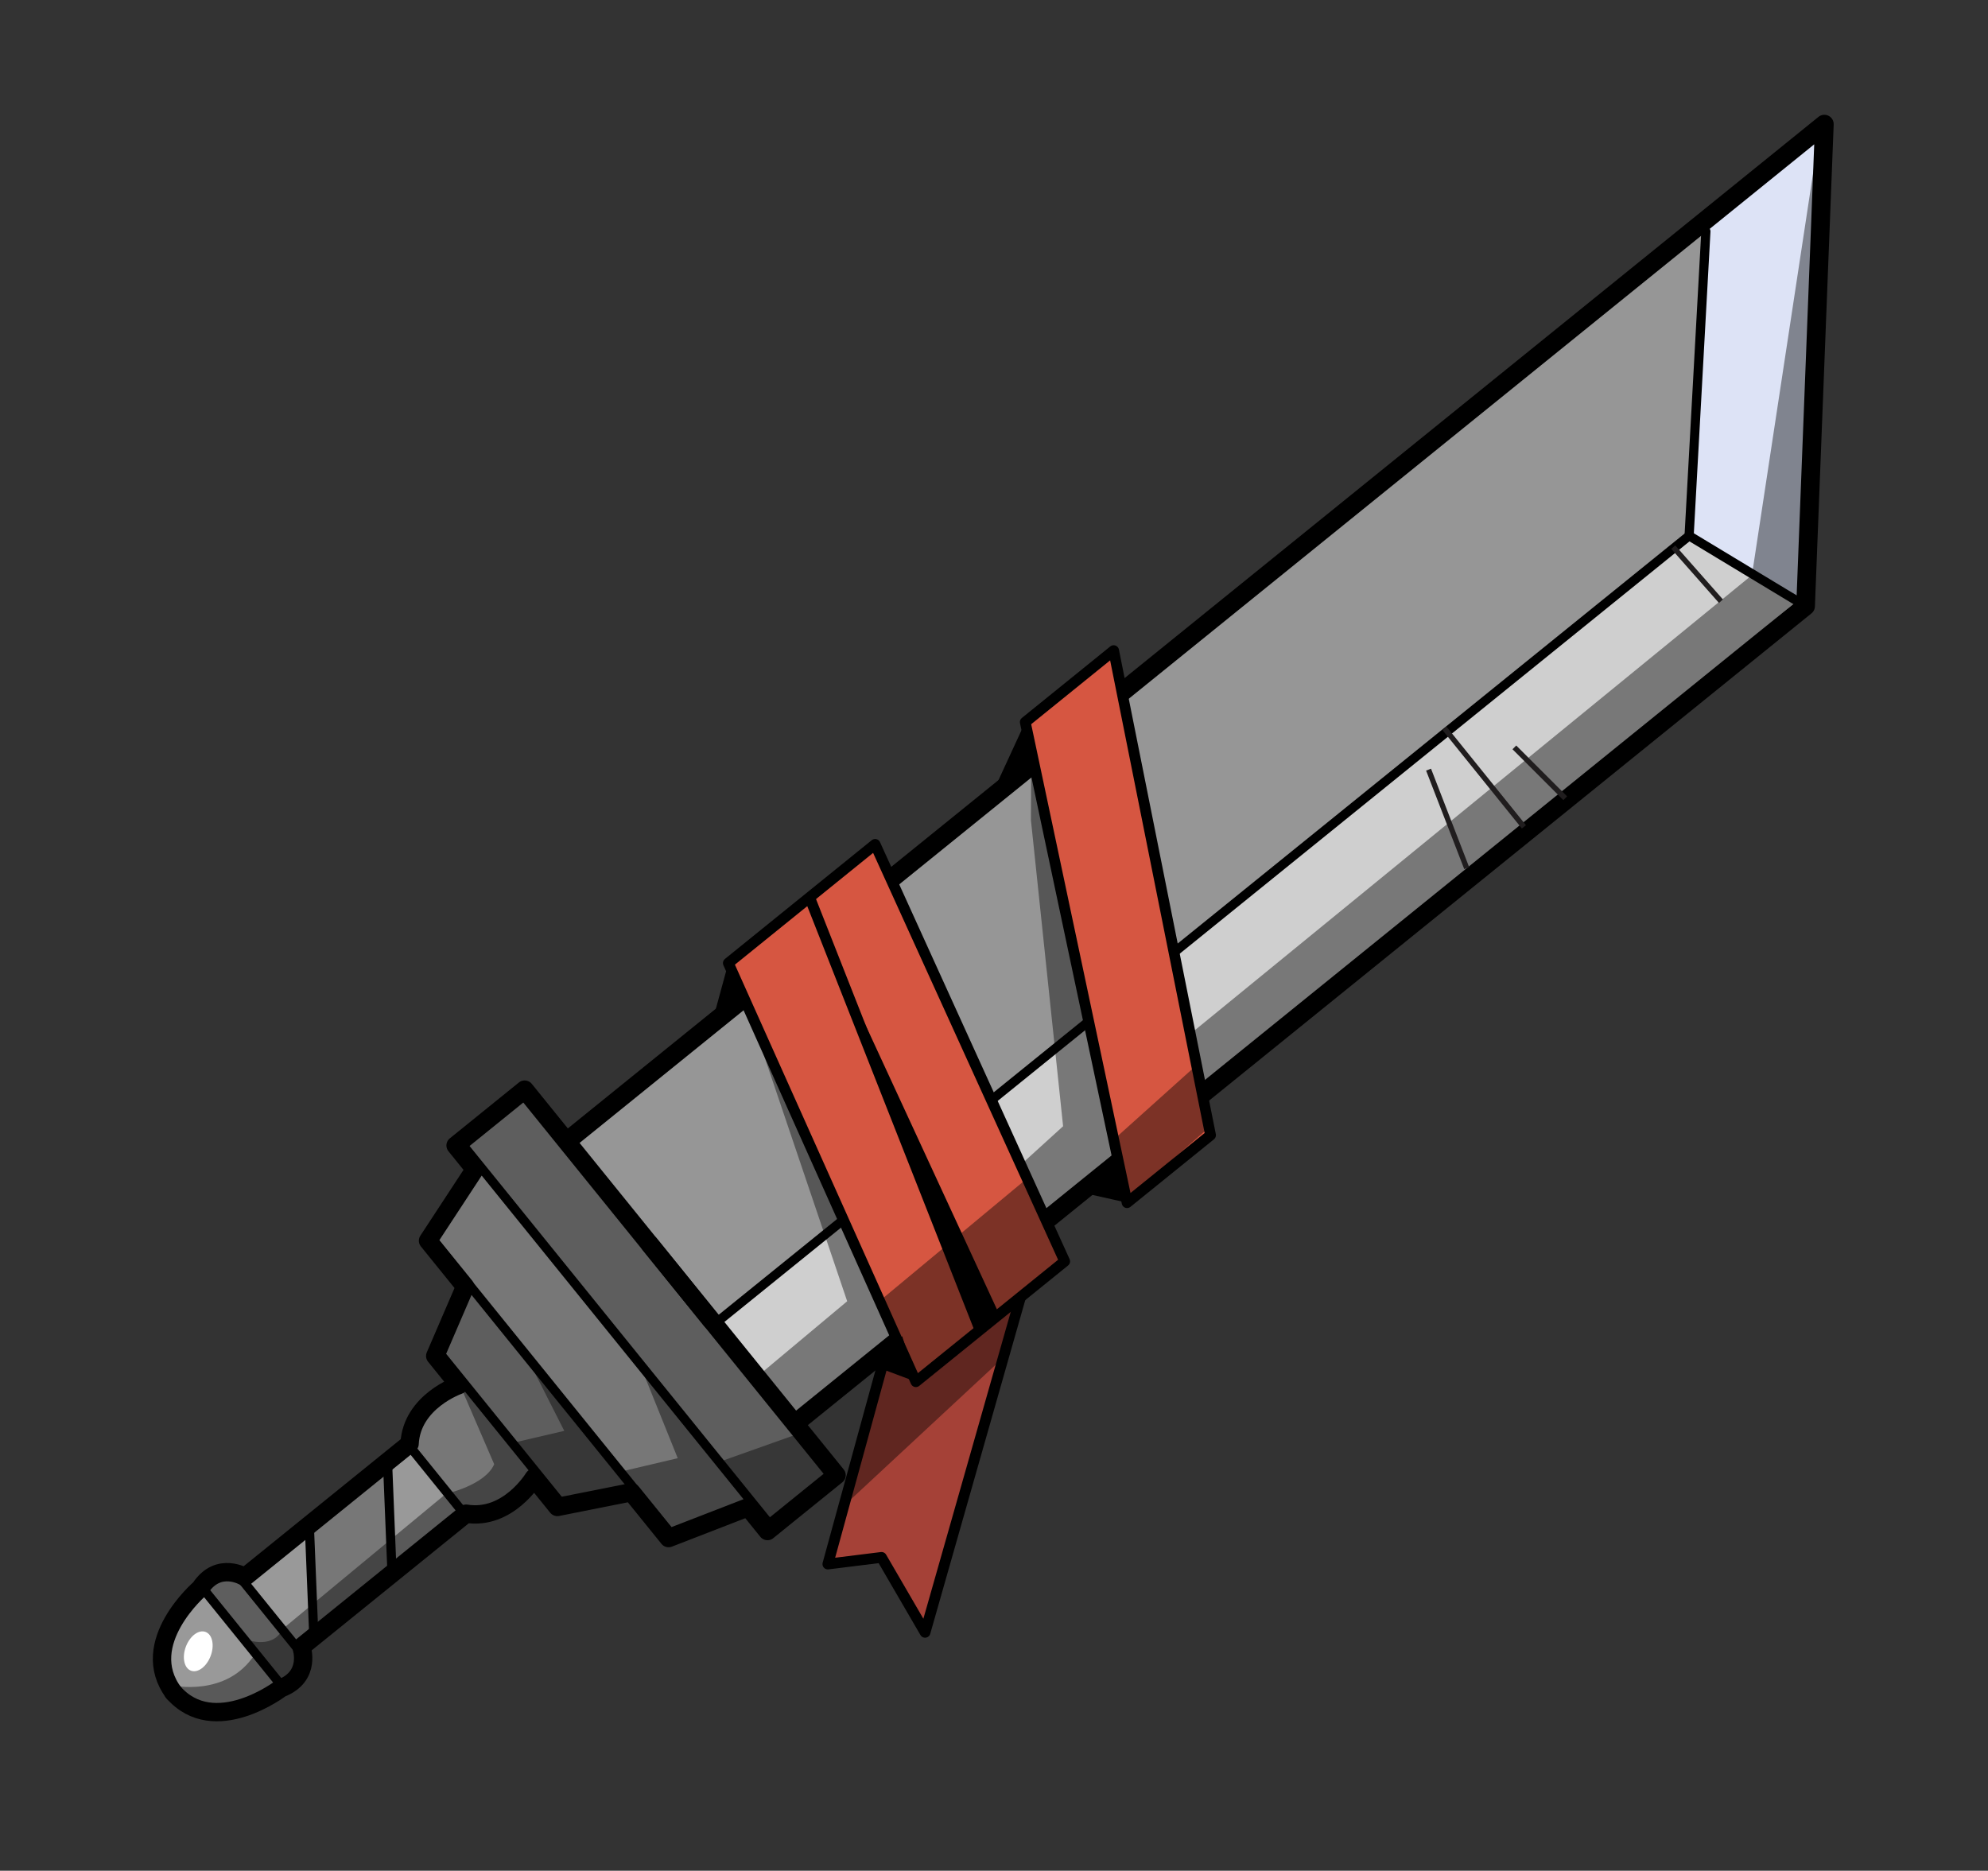 <?xml version="1.0" encoding="UTF-8"?><svg xmlns="http://www.w3.org/2000/svg" width="13.269cm" height="12.487cm" viewBox="0 0 376.126 353.951"><rect x="0" y="0" width="376.126" height="353.951" fill="#333333" stroke="none"/><defs><style>.cls-1{fill:#a54137;}.cls-1,.cls-2,.cls-3{stroke-width:2.031px;}.cls-1,.cls-2,.cls-3,.cls-4,.cls-5,.cls-6{stroke:#000;stroke-linecap:round;stroke-linejoin:round;}.cls-2{fill:#d65641;}.cls-3{fill:#f2de89;}.cls-7{stroke:#201d1e;stroke-miterlimit:10;}.cls-7,.cls-4,.cls-5,.cls-6{fill:none;}.cls-4{stroke-width:1.737px;}.cls-5{stroke-width:3.473px;}.cls-6{stroke-width:3.533px;}.cls-8,.cls-9,.cls-10,.cls-11,.cls-12,.cls-13,.cls-14,.cls-15,.cls-16{stroke-width:0px;}.cls-17{isolation:isolate;}.cls-9{mix-blend-mode:multiply;opacity:.42;}.cls-10{fill:#777;}.cls-11{fill:#5e5e5e;}.cls-12{fill:#dde3f6;}.cls-13{fill:#cfcfcf;}.cls-14{fill:#969696;}.cls-15{fill:#999;}.cls-16{fill:#fff;}</style></defs><g class="cls-17"><g id="Layer_7"><polygon class="cls-1" points="170.019 247.117 156.628 295.927 166.778 294.666 175.023 308.849 198.807 225.32 170.019 247.117"/><polygon class="cls-11" points="87.622 216.296 99.642 206.574 158.25 279.03 145.892 289.027 87.622 216.296"/><polygon class="cls-10" points="90.804 219.883 82.111 234.757 127.025 290.284 142.396 284.013 90.804 219.883"/><path class="cls-10" d="M88.207,261.816l14.01,17.321s-2.567,4.305-7.817,5.686-6.991,1.197-6.991,1.197l-9.148-11.703s-.518-10.087,9.945-12.502Z"/><polygon class="cls-11" points="89.46 243.291 121.061 282.36 105.339 284.57 82.959 256.509 89.46 243.291"/><polygon class="cls-15" points="78.262 274.317 88.244 286.658 74.785 297.545 73.369 277.552 78.262 274.317"/><polygon class="cls-10" points="58.813 290.125 73.749 276.049 74.785 297.545 60.125 309.004 58.813 290.125"/><polygon class="cls-15" points="58.51 289.016 60.125 309.004 56.371 311.663 46.256 299.158 58.51 289.016"/><path class="cls-11" d="M38.704,300.41s1.855-2.9,4.643-2.915,3.787,2.258,3.787,2.258l9.237,11.91s1.798,3.809.073,5.485-3.256,1.514-3.256,1.514l-14.483-18.251Z"/><path class="cls-15" d="M38.704,300.41l14.483,18.251s-5.313,4.857-11.365,4.992c-6.052.135-18.097-7.486-3.118-23.243Z"/><ellipse class="cls-16" cx="37.511" cy="312.437" rx="3.919" ry="2.504" transform="translate(-267.994 236.997) rotate(-69.283)"/><polygon class="cls-14" points="108.051 215.223 323.129 41.725 319.95 101.484 135.156 250.486 108.051 215.223"/><polyline class="cls-13" points="135.156 250.486 319.95 101.484 342.456 114.104 151.234 269.732 136.289 251.256"/><polygon class="cls-12" points="322.53 42.827 319.95 101.484 342.456 114.104 344.236 24.791 322.53 42.827"/><polyline class="cls-6" points="107.572 215.662 345.164 23.481 341.613 114.681 150.901 268.942"/><path class="cls-5" d="M134.624,249.877l-35.359-43.714-13.068,10.57,3.644,4.505-8.856,13.511,7.018,8.676-5.66,13.135,4.454,5.506s-8.913,3.069-9.305,11.115l-31.153,25.199s-5.011-3.123-8.468,2.157c0,0-12.077,10.321-4.988,19.767"/><path class="cls-5" d="M122.913,235.399l35.359,43.714-13.068,10.57-3.644-4.505-15.064,5.836-7.018-8.676-14.028,2.79-4.454-5.506s-4.864,8.074-12.814,6.777l-31.153,25.199s2.007,5.553-3.879,7.83c0,0-12.617,9.653-20.373.746"/><polyline class="cls-4" points="136.233 249.672 319.577 101.37 341.613 114.681"/><line class="cls-4" x1="319.577" y1="101.37" x2="322.751" y2="43.764"/><line class="cls-4" x1="86.672" y1="215.528" x2="145.131" y2="287.8"/><line class="cls-4" x1="81.416" y1="233.991" x2="126.98" y2="290.322"/><line class="cls-4" x1="82.771" y1="255.504" x2="106.452" y2="284.78"/><line class="cls-4" x1="77.587" y1="273.749" x2="87.639" y2="286.176"/><line class="cls-4" x1="46.066" y1="299.245" x2="56.118" y2="311.672"/><line class="cls-4" x1="38.672" y1="300.892" x2="52.929" y2="318.518"/><line class="cls-4" x1="73.341" y1="277.183" x2="74.148" y2="297.088"/><line class="cls-4" x1="58.546" y1="289.15" x2="59.353" y2="309.056"/><polygon class="cls-2" points="213.239 227.554 193.976 136.626 210.701 123.097 229.034 214.778 213.239 227.554"/><polygon class="cls-2" points="137.798 182.22 165.571 159.756 201.439 238.651 173.282 261.426 137.798 182.22"/><line class="cls-3" x1="153.326" y1="170.182" x2="185.294" y2="251.323"/><polygon class="cls-8" points="163.297 192.944 188.957 248.474 185.63 252.132 163.297 192.944"/><polygon class="cls-8" points="213.239 227.554 204.772 225.656 211.872 219.14 213.239 227.554"/><polygon class="cls-8" points="193.976 136.626 188.028 149.518 196.072 144.17 193.976 136.626"/><polygon class="cls-8" points="137.798 182.22 134.616 193.881 141.537 189.056 137.798 182.22"/><polygon class="cls-8" points="173.282 261.426 164.58 258.166 170.7 252.829 173.282 261.426"/><path class="cls-9" d="M32.547,318.882s10.316,2.349,15.633-5.839l-1.013-2.665s4.625,1.531,6.277-2.146l30.941-25.604s7.404-1.615,9.115-5.589l-6.549-15.157,9.801,11.18,10.01-2.332-6.426-12.668,17.227,20.35,10.662-2.511-6.611-16.401,15.146,16.858,13.916-4.947-7.371-11.007,16.979-14.198-19.436-57.442,28.872,64.238-17.806,15.266,6.423,11.128-13.372,9.983-4.097-4.199-14.33,5.481-7.306-8.222-14.277,2.103-3.508-5.623s-1.473,4.329-6.092,5.879c-4.619,1.55-7.818,2.149-7.818,2.149l-28.752,23.881s-.877,5.987-4.072,8.127-9.056,5.293-10.655,5.592-9.955.494-11.508-5.665Z"/><polygon class="cls-9" points="189.227 257.431 160.039 284.563 167.999 255.424 173.378 261.503 193.543 245.122 189.227 257.431"/><polygon class="cls-9" points="195.048 155.158 201.136 213.089 193.492 220.039 197.19 229.859 211.821 219.278 195.136 138.878 195.048 155.158"/><polygon class="cls-9" points="224.917 195.857 331.463 108.814 343.958 26.666 342.142 111.867 228.075 206.824 224.917 195.857"/><polygon class="cls-9" points="166.482 246.105 194.163 223.1 201.471 237.642 173.378 261.503 166.482 246.105"/><polygon class="cls-9" points="211.348 215.047 225.978 201.904 229.251 212.862 213.301 226.89 211.348 215.047"/><line class="cls-7" x1="270.282" y1="145.617" x2="277.498" y2="164.257"/><line class="cls-7" x1="273.289" y1="137.8" x2="288.321" y2="156.44"/><line class="cls-7" x1="286.517" y1="141.408" x2="296.138" y2="151.028"/><line class="cls-7" x1="316.582" y1="103.526" x2="325.601" y2="113.748"/></g></g></svg>